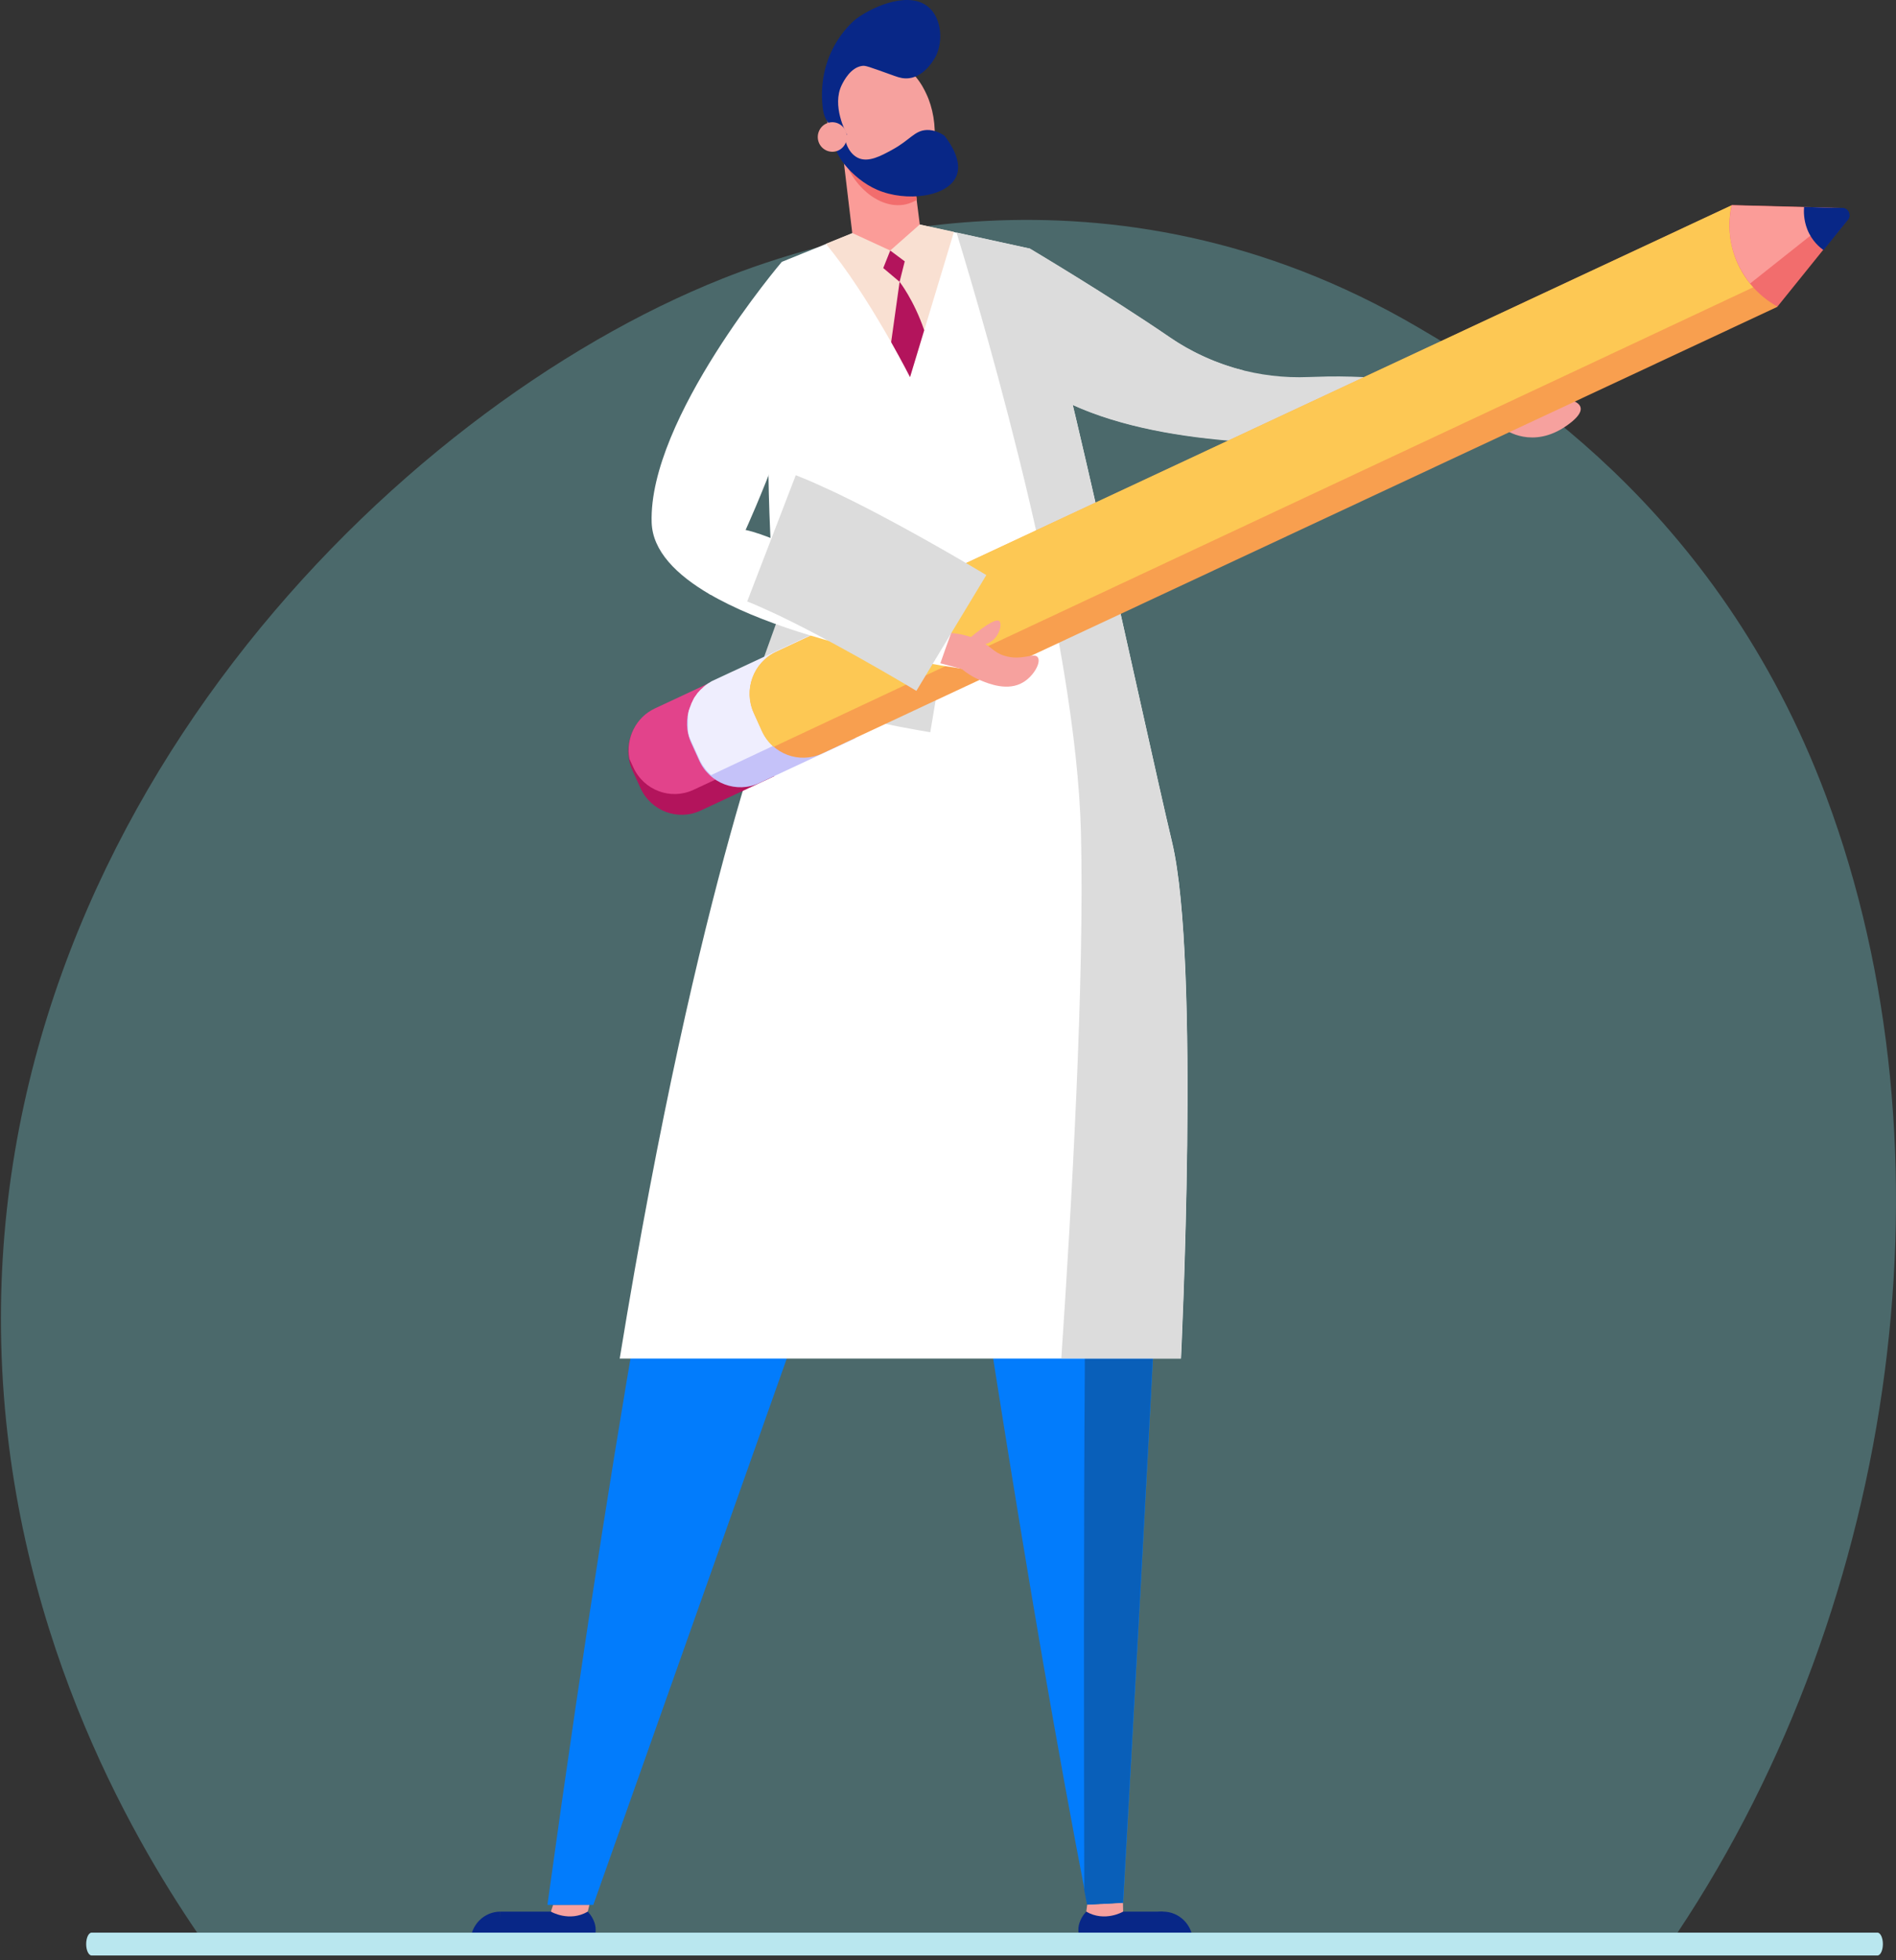 <svg width="60" height="62" viewBox="0 0 60 62" fill="none" xmlns="http://www.w3.org/2000/svg">
<rect x="0" y="0" width="60" height="62" fill="#333333" stroke="none"/>
<g clip-path="url(#clip0_18071_2750)">
<path d="M6.237 61.126H53.087C60.111 50.582 61.974 36.382 57.792 25.195C54.321 15.91 47.525 11.911 44.896 10.366C35.003 4.552 25.693 7.687 22.86 8.814C12.447 12.952 -0.376 25.767 0.039 42.495C0.259 51.402 4.148 58.056 6.239 61.126H6.237Z" fill="#83E6EC" fill-opacity="0.3"/>
<path d="M17.503 60.25L17.433 60.462L17.909 60.969L18.415 60.745L18.6 60.462L18.653 60.244L17.503 60.25Z" fill="#F6A19E"/>
<path d="M34.405 60.244L34.376 60.462L34.608 60.845L35.282 60.786L35.479 60.656L35.543 60.462L35.537 60.185L34.405 60.244Z" fill="#F6A19E"/>
<path d="M25.03 21.511C25.03 21.511 22.167 25.229 17.323 60.25H18.775C18.775 60.244 30.194 28.021 30.194 28.021V21.505H25.03V21.511Z" fill="#027CFC"/>
<path d="M33.655 19.513C33.655 19.513 37.111 22.271 37.094 29.665C37.088 32.976 35.543 60.179 35.543 60.179L34.41 60.238C32.401 49.88 30.943 39.705 29.282 29.17C29.044 29.135 27.824 29.046 27.615 28.793C27.15 28.239 27.603 27.279 27.591 26.855C27.551 25.158 27.539 21.287 27.65 19.861C28.985 19.973 32.401 19.637 33.655 19.513Z" fill="#027CFC"/>
<path d="M35.537 60.185C35.537 60.185 37.082 32.983 37.088 29.671C37.105 22.271 33.649 19.52 33.649 19.52C33.359 19.555 33.063 19.584 32.761 19.614L31.948 20.138C31.948 20.138 34.393 34.632 34.329 43.299C34.294 48.113 34.3 54.794 34.312 59.779C34.341 59.932 34.37 60.085 34.399 60.238L35.531 60.179L35.537 60.185Z" fill="#095FB9"/>
<path d="M34.375 60.462C34.375 60.462 33.812 61.01 34.375 61.581H36.803V60.462H35.543C35.543 60.462 34.962 60.804 34.375 60.462Z" fill="#082787"/>
<path d="M35.856 61.581H37.75V61.422C37.75 60.892 37.326 60.462 36.803 60.462C36.281 60.462 35.856 60.892 35.856 61.422V61.581Z" fill="#082787"/>
<path d="M37.831 61.758H34.277V61.581H37.831V61.758Z" fill="#F9E0D2"/>
<path d="M18.6 60.462C18.6 60.462 19.164 61.01 18.6 61.581H15.731L15.836 60.462H17.433C17.433 60.462 18.014 60.804 18.6 60.462Z" fill="#082787"/>
<path d="M14.784 61.581H18.699V61.758H14.784V61.581Z" fill="#F9E0D2"/>
<path d="M15.836 60.462C15.313 60.462 14.889 60.892 14.889 61.422V61.581H15.836V60.462Z" fill="#082787"/>
<path d="M24.716 21.393C24.716 21.393 22.12 27.591 19.611 42.969H37.373C37.373 42.969 37.988 30.425 37.094 26.648C36.194 22.878 33.22 8.855 32.587 7.865L28.161 6.899L24.751 8.278C24.751 8.278 23.781 12.49 24.722 21.393H24.716Z" fill="white"/>
<path d="M46.898 13.557L47.63 13.586C47.63 13.586 48.495 14.228 49.587 13.457C50.679 12.685 49.378 12.585 49.378 12.585L47.049 12.484L46.898 13.557Z" fill="#F6A19E"/>
<path d="M47.63 12.59C48.228 11.83 48.449 11.712 48.536 11.759C48.658 11.824 48.658 12.284 48.367 12.531C48.164 12.708 47.868 12.732 47.63 12.59Z" fill="#F6A19E"/>
<path d="M32.581 7.859C32.581 7.859 35.072 9.338 37.018 10.67C38.313 11.554 39.853 11.99 41.415 11.925C41.618 11.919 41.827 11.913 42.036 11.907C43.994 11.883 45.707 12.19 47.09 12.485V13.563C47.095 13.563 38.743 14.983 33.905 12.791C29.067 10.593 32.581 7.859 32.581 7.859Z" fill="#DCDCDC"/>
<path d="M39.266 13.969C39.353 13.604 39.411 13.203 39.429 12.797C39.44 12.414 39.411 12.054 39.353 11.719C38.528 11.512 37.738 11.159 37.024 10.67C35.078 9.338 32.587 7.859 32.587 7.859C32.587 7.859 29.706 10.835 33.911 12.791C35.462 13.51 37.384 13.834 39.272 13.969H39.266Z" fill="#DCDCDC"/>
<path d="M24.635 17.115C24.234 16.95 23.874 16.821 23.595 16.762C23.595 16.762 25.669 12.219 25.442 10.646C25.216 9.073 24.745 8.277 24.745 8.277C24.745 8.277 20.517 13.238 20.622 16.526C20.651 17.427 21.4 18.182 22.474 18.806C23.264 18.423 24.043 17.781 24.641 17.121L24.635 17.115Z" fill="white"/>
<path d="M28.8 11.931C28.8 11.931 27.493 9.344 26.134 7.712L28.155 6.893L30.188 7.335L28.8 11.925V11.931Z" fill="#F9E0D2"/>
<path d="M28.172 7.924L28.631 8.266L28.468 8.914L27.951 8.478L28.172 7.924Z" fill="#B3145C"/>
<path d="M28.8 11.93C28.8 11.93 28.567 11.471 28.201 10.822L28.468 8.914C28.468 8.914 28.922 9.491 29.247 10.445L28.8 11.924V11.93Z" fill="#B3145C"/>
<path d="M34.207 26.33C34.056 20.226 31.285 10.67 30.269 7.353L32.581 7.859C33.214 8.849 36.193 22.872 37.088 26.643C37.988 30.413 37.367 42.963 37.367 42.963H33.586C33.911 38.161 34.323 30.967 34.207 26.33Z" fill="#DCDCDC"/>
<path d="M24.554 19.737C25.785 20.179 27.104 20.509 28.172 20.739C28.434 20.798 28.683 20.845 28.91 20.892C29.253 20.957 29.549 21.01 29.793 21.051" stroke="#DCDCDC" stroke-width="4.279" stroke-miterlimit="10"/>
<path d="M26.651 4.689L26.97 7.37L28.172 7.924L29.107 7.099L28.747 4.271L26.651 4.689Z" fill="#FB9C98"/>
<path d="M28.747 4.271L26.656 4.689L26.68 4.884C26.9 5.803 27.8 6.651 28.666 6.463C28.788 6.433 28.904 6.386 29.014 6.321L28.753 4.265L28.747 4.271Z" fill="#F26D6D"/>
<path d="M28.178 1.914C28.898 2.097 29.212 2.751 29.311 2.963C29.729 3.829 29.723 5.296 28.846 5.756C28.027 6.186 26.825 5.526 26.383 4.595C26.064 3.923 26.046 2.904 26.691 2.303C27.057 1.961 27.626 1.767 28.178 1.908V1.914Z" fill="#F6A19E"/>
<path d="M26.715 4.289C26.732 4.395 26.813 4.825 27.144 4.99C27.475 5.155 27.888 4.925 28.225 4.742C28.811 4.424 28.939 4.124 29.334 4.112C29.566 4.106 29.758 4.206 29.886 4.289C30.06 4.513 30.443 5.061 30.281 5.532C30.031 6.239 28.666 6.398 27.76 6.003C26.935 5.65 26.267 4.742 26.447 4.43C26.5 4.342 26.604 4.306 26.709 4.289H26.715Z" fill="#082787"/>
<path d="M26.807 4.265C26.767 4.189 26.314 3.34 26.639 2.686C26.703 2.556 26.918 2.138 27.278 2.085C27.388 2.067 27.458 2.097 28.312 2.403C28.474 2.462 28.602 2.492 28.765 2.474C29.299 2.415 29.601 1.796 29.619 1.773C29.851 1.284 29.787 0.606 29.421 0.259C28.834 -0.307 27.673 0.17 27.098 0.594C27.098 0.594 25.826 1.543 26.035 3.405C26.047 3.493 26.064 3.664 26.18 3.841C26.372 4.136 26.685 4.236 26.813 4.265H26.807Z" fill="#082787"/>
<path d="M25.924 4.536C25.814 4.301 25.913 4.024 26.139 3.912C26.372 3.8 26.645 3.9 26.755 4.13C26.865 4.365 26.767 4.642 26.54 4.754C26.308 4.866 26.035 4.766 25.924 4.536Z" fill="#F6A19E"/>
<path d="M24.508 24.547L23.054 21.341L20.717 22.432C19.999 22.767 19.683 23.634 20.013 24.362L20.268 24.924C20.598 25.652 21.453 25.973 22.17 25.638L24.508 24.547Z" fill="#B3145C"/>
<path d="M24.246 23.909L21.946 24.981C21.226 25.317 20.372 24.999 20.041 24.268L19.919 24.003C19.797 23.361 20.116 22.689 20.726 22.406L23.061 21.316L24.234 23.915L24.246 23.909Z" fill="#E2438B"/>
<path d="M27.068 23.349L25.614 20.142L22.575 21.56C21.857 21.895 21.541 22.763 21.871 23.491L22.126 24.053C22.456 24.781 23.311 25.102 24.029 24.767L27.068 23.349Z" fill="#C5C2F9"/>
<path d="M25.628 20.12L26.72 22.53C25.315 23.19 23.909 23.856 22.503 24.516C22.486 24.498 22.469 24.48 22.451 24.468C22.434 24.451 22.416 24.433 22.399 24.415C22.381 24.398 22.37 24.38 22.352 24.362C22.352 24.362 22.352 24.362 22.347 24.357C22.335 24.339 22.318 24.321 22.306 24.303C22.306 24.303 22.306 24.298 22.3 24.292C22.289 24.274 22.277 24.256 22.265 24.245C22.265 24.245 22.259 24.233 22.254 24.233C22.242 24.215 22.23 24.203 22.225 24.186C22.225 24.186 22.219 24.174 22.213 24.168C22.201 24.15 22.196 24.133 22.184 24.115C22.184 24.115 22.178 24.103 22.172 24.097C22.161 24.074 22.149 24.05 22.138 24.027L21.882 23.461C21.87 23.437 21.865 23.414 21.853 23.396C21.853 23.39 21.847 23.378 21.841 23.373C21.841 23.361 21.83 23.343 21.824 23.331C21.824 23.32 21.818 23.314 21.812 23.302C21.812 23.29 21.806 23.272 21.801 23.261C21.801 23.249 21.801 23.243 21.795 23.231C21.795 23.219 21.789 23.208 21.783 23.19C21.783 23.178 21.783 23.166 21.777 23.16C21.777 23.149 21.777 23.137 21.772 23.125C21.772 23.113 21.772 23.102 21.772 23.09C21.772 23.078 21.772 23.066 21.772 23.054C21.772 23.043 21.772 23.031 21.772 23.019C21.772 23.007 21.772 22.995 21.772 22.984C21.772 22.972 21.772 22.96 21.772 22.948C21.772 22.937 21.772 22.925 21.772 22.913C21.772 22.901 21.772 22.889 21.772 22.878C21.772 22.866 21.772 22.854 21.772 22.842C21.772 22.831 21.772 22.819 21.772 22.807C21.772 22.795 21.772 22.783 21.772 22.772C21.772 22.76 21.772 22.748 21.772 22.736C21.772 22.724 21.772 22.713 21.772 22.701C21.772 22.689 21.772 22.677 21.772 22.666C21.772 22.654 21.772 22.642 21.772 22.63C21.772 22.618 21.772 22.607 21.777 22.595C21.777 22.583 21.777 22.571 21.783 22.559C21.783 22.548 21.783 22.536 21.789 22.524C21.789 22.512 21.789 22.501 21.795 22.495C21.795 22.483 21.801 22.471 21.806 22.459C21.806 22.448 21.806 22.436 21.818 22.43C21.818 22.418 21.824 22.406 21.83 22.395C21.83 22.383 21.835 22.377 21.841 22.365C21.841 22.353 21.847 22.341 21.853 22.33C21.853 22.318 21.859 22.312 21.865 22.3C21.865 22.288 21.876 22.277 21.876 22.265C21.876 22.253 21.882 22.247 21.888 22.235C21.888 22.224 21.899 22.212 21.905 22.2C21.905 22.188 21.917 22.182 21.917 22.171C21.923 22.159 21.928 22.147 21.934 22.135C21.934 22.129 21.946 22.118 21.946 22.112C21.952 22.1 21.957 22.088 21.963 22.076C21.963 22.07 21.975 22.059 21.981 22.053C21.986 22.041 21.992 22.029 22.004 22.017C22.004 22.012 22.016 22 22.021 21.994C22.027 21.982 22.039 21.97 22.045 21.959C22.045 21.953 22.056 21.947 22.062 21.935C22.068 21.923 22.079 21.911 22.091 21.9C22.091 21.894 22.103 21.888 22.108 21.882C22.12 21.87 22.126 21.858 22.138 21.847C22.138 21.847 22.149 21.835 22.155 21.829C22.167 21.817 22.178 21.805 22.19 21.794C22.19 21.794 22.201 21.782 22.207 21.782C22.219 21.77 22.23 21.758 22.242 21.746C22.242 21.746 22.248 21.741 22.254 21.735C22.265 21.723 22.283 21.711 22.294 21.699C22.364 21.64 22.44 21.593 22.521 21.546L25.628 20.097V20.12Z" fill="#EFEEFE"/>
<path d="M54.78 6.504L24.56 20.621C23.839 20.957 23.526 21.823 23.857 22.553L24.112 23.119C24.443 23.85 25.297 24.168 26.017 23.832L56.249 9.703L54.78 6.504Z" fill="#F89F4F"/>
<path d="M54.803 6.492L24.56 20.615C23.839 20.951 23.52 21.817 23.851 22.548L24.107 23.113C24.2 23.314 24.327 23.484 24.484 23.62C27.754 22.076 52.631 10.434 55.901 8.89L54.803 6.492Z" fill="#FDC854"/>
<path d="M58.41 7.017L56.249 9.697C56.034 9.58 55.355 9.173 54.971 8.295C54.617 7.476 54.739 6.74 54.797 6.486C55.935 6.516 57.074 6.545 58.212 6.575C58.433 6.575 58.549 6.84 58.41 7.011V7.017Z" fill="#F26D6D"/>
<path d="M54.803 6.492C55.877 6.522 56.946 6.551 58.02 6.575C57.898 6.775 57.777 6.975 57.649 7.17C56.894 7.771 56.139 8.366 55.384 8.967C55.186 8.719 54.797 8.154 54.739 7.347C54.716 7.005 54.751 6.716 54.803 6.492Z" fill="#FB9C98"/>
<path d="M58.474 6.958L57.707 7.912C57.596 7.83 57.335 7.624 57.19 7.247C57.074 6.946 57.08 6.681 57.091 6.545C57.498 6.557 57.904 6.569 58.305 6.575C58.497 6.575 58.601 6.805 58.479 6.958H58.474Z" fill="#082787"/>
<path d="M28.916 20.892C29.258 20.957 29.555 21.01 29.799 21.051C29.839 21.057 29.88 21.063 29.915 21.069C30.246 21.122 30.438 21.151 30.438 21.151L30.327 20.774L30.112 20.02C30.112 20.02 27.957 18.718 26.017 17.752C25.971 17.728 25.924 17.704 25.884 17.687C25.704 17.598 25.53 17.51 25.355 17.433C25.024 17.28 24.711 17.139 24.42 17.027C23.985 17.345 23.561 17.722 23.125 18.105C22.869 18.329 22.643 18.553 22.428 18.777C24.049 19.731 26.436 20.373 28.184 20.745C28.445 20.804 28.695 20.851 28.922 20.898L28.916 20.892Z" fill="white"/>
<path d="M30.106 20.02C30.106 20.02 27.952 18.718 26.012 17.752C25.965 17.728 25.919 17.704 25.878 17.687C25.698 17.598 25.524 17.51 25.349 17.433C25.018 17.28 24.705 17.139 24.414 17.027" stroke="#DCDCDC" stroke-width="4.279" stroke-miterlimit="10"/>
<path d="M30.623 20.232C31.32 19.649 31.547 19.584 31.622 19.643C31.721 19.726 31.634 20.15 31.314 20.321C31.094 20.438 30.815 20.403 30.623 20.232Z" fill="#F6A19E"/>
<path d="M29.764 20.98L30.432 21.157C30.559 21.263 30.763 21.41 31.042 21.523C31.297 21.628 31.895 21.87 32.377 21.581C32.714 21.381 32.952 20.951 32.842 20.792C32.732 20.621 32.337 20.916 31.779 20.739C31.425 20.627 31.39 20.45 30.954 20.244C30.618 20.085 30.31 20.038 30.101 20.02C29.985 20.338 29.868 20.656 29.758 20.98H29.764Z" fill="#F6A19E"/>
<path d="M59.412 61.85H2.901C2.805 61.85 2.727 61.688 2.727 61.488C2.727 61.288 2.805 61.126 2.901 61.126H59.412C59.507 61.126 59.585 61.288 59.585 61.488C59.585 61.688 59.507 61.85 59.412 61.85Z" fill="#B9E7EF"/>
</g>
<defs>
<clipPath id="clip0_18071_2750">
<rect width="60" height="62" fill="white" transform="matrix(-1 0 0 1 60 0)"/>
</clipPath>
</defs>
</svg>
